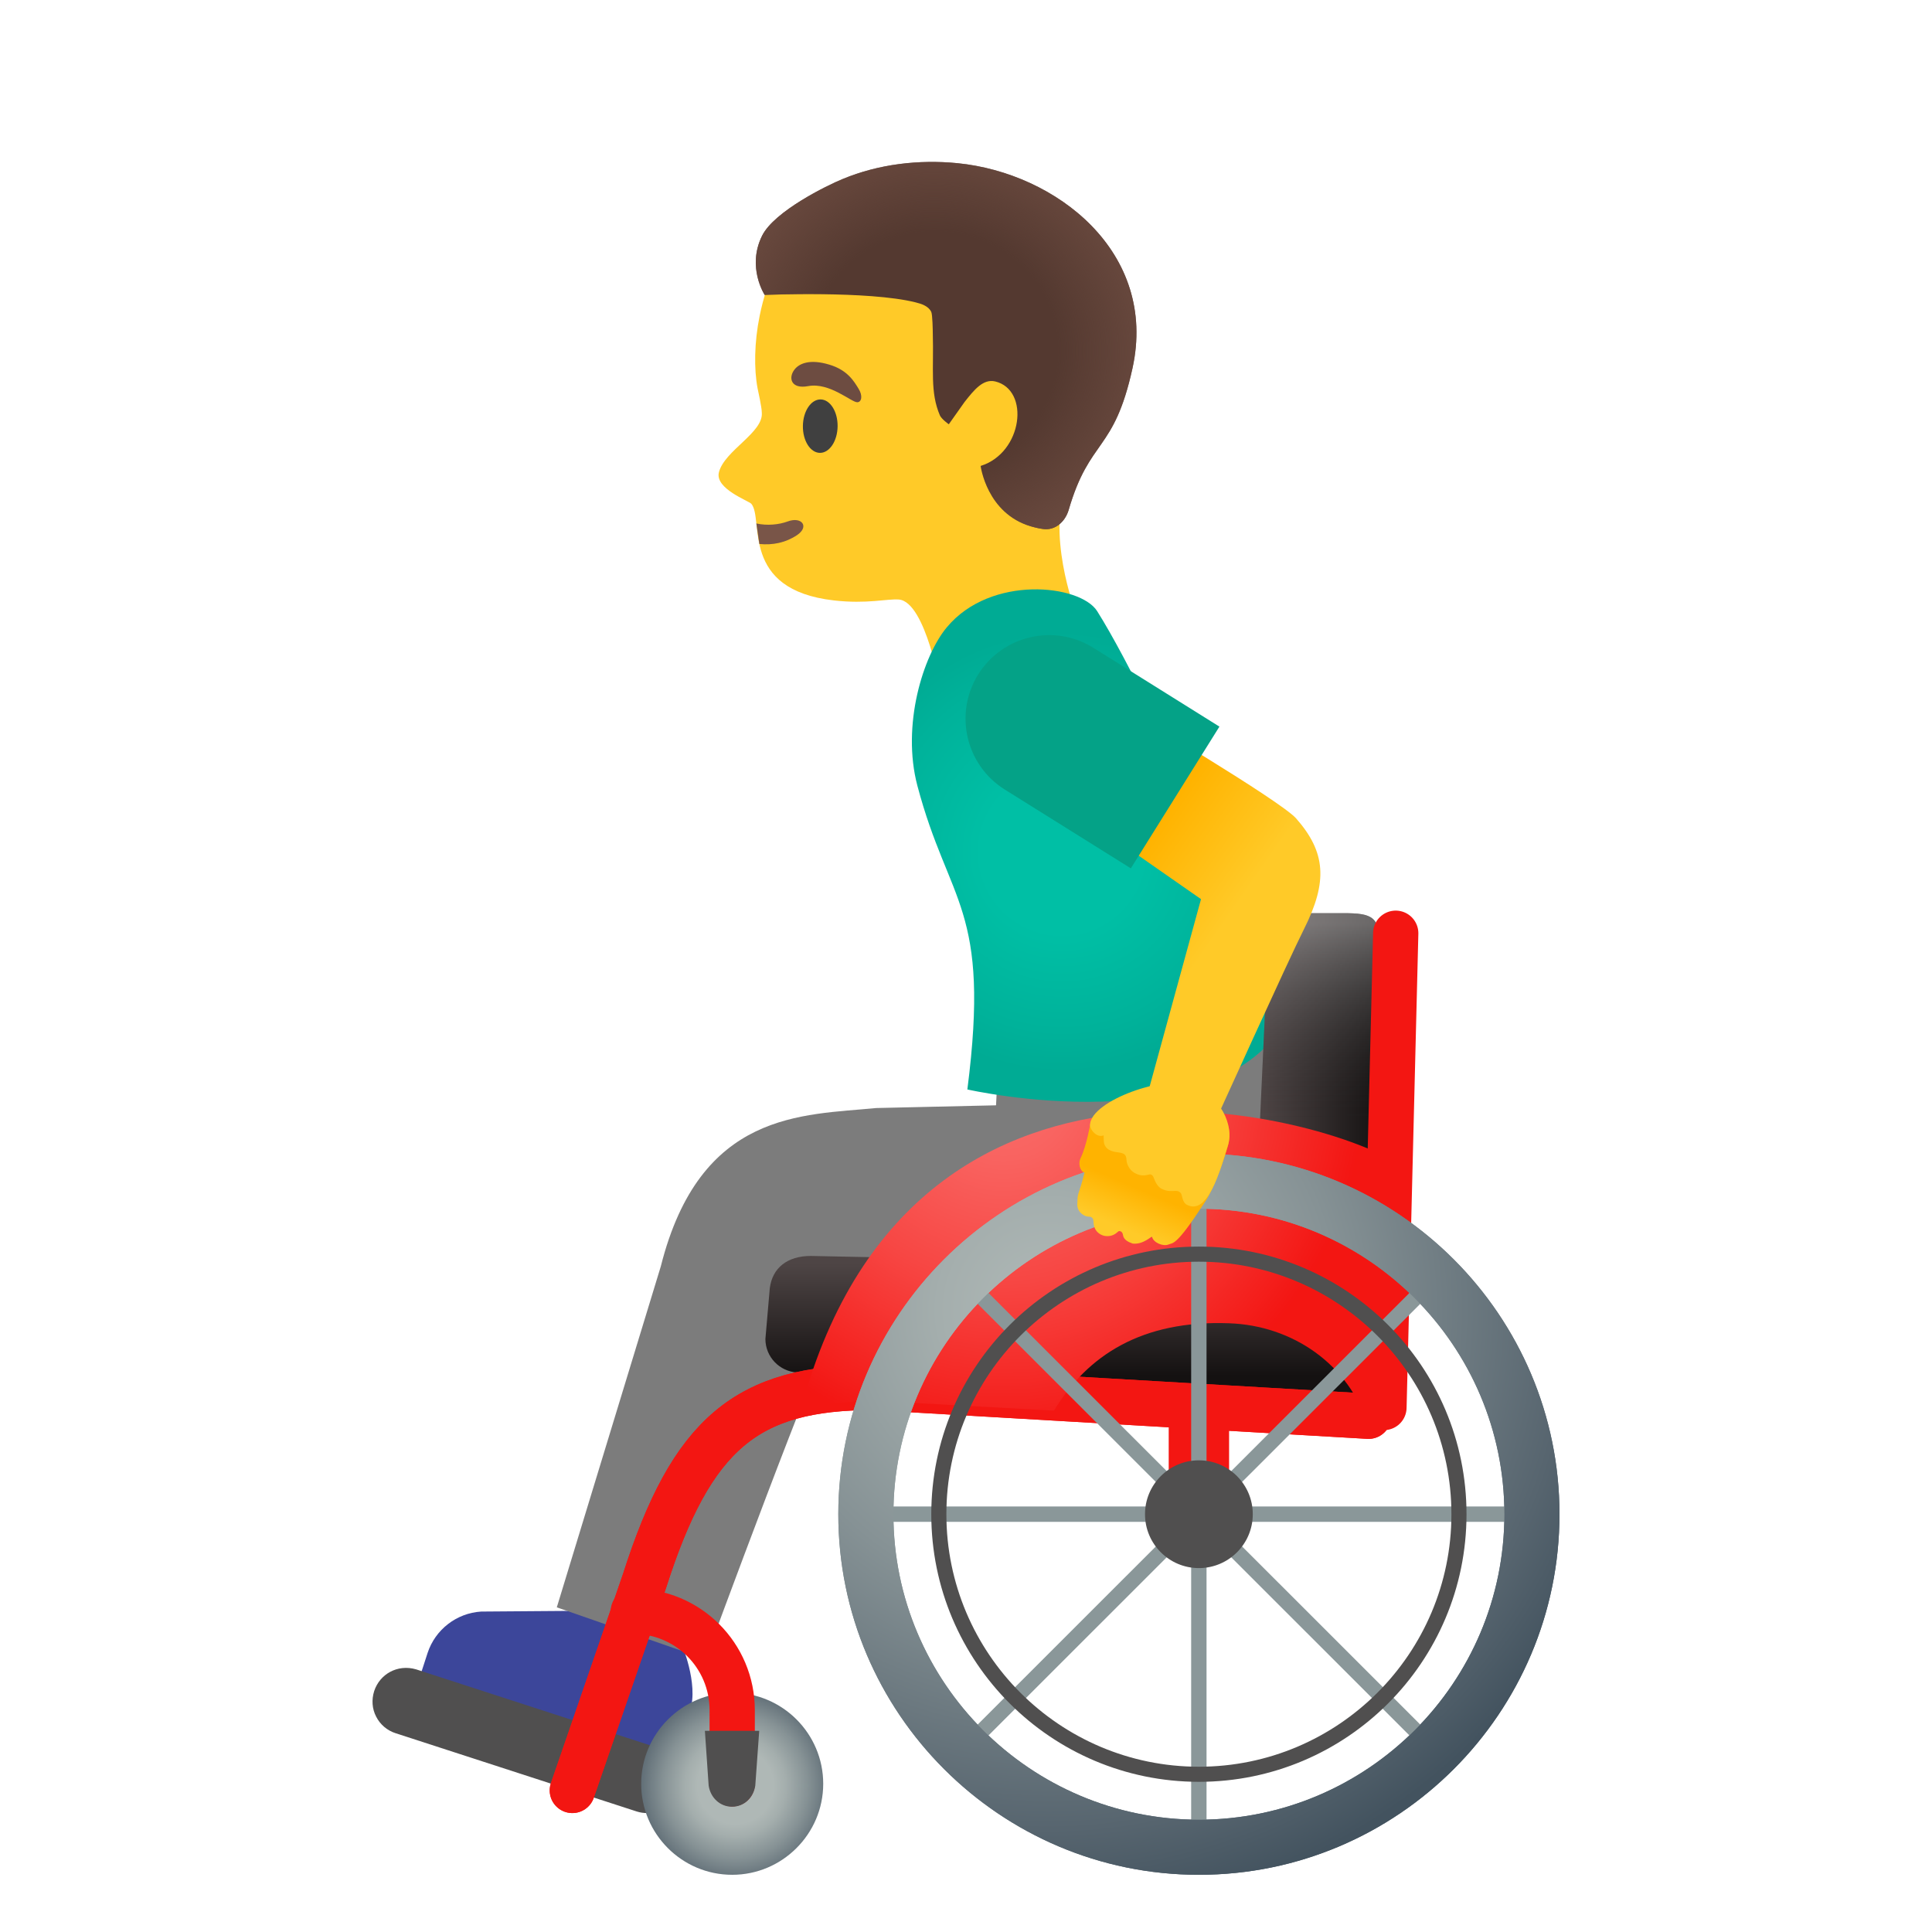 <svg viewBox="0 0 128 128" xmlns="http://www.w3.org/2000/svg">
  <g id="face_2_">
    <g id="head_2_">
      <path d="M72.59,18.83c-2.37-4.24-8-7.71-12.82-7.14c-5.4,0.64-8.46,4.37-9.44,9.23 c-0.36,1.76-0.38,3.53-0.14,4.8c0.03,0.15,0.28,1.26,0.28,1.6c0.14,1.33-2.47,2.52-2.84,3.97c-0.28,1.09,1.98,1.89,2.15,2.09 c0.85,1.02-0.78,5.69,5.47,6.4c2.18,0.25,3.54-0.12,4.3-0.06c1.8,0.15,2.8,6.11,2.8,6.11l8.75-5.76c0,0-2.09-5.86,0.07-8.95 C73.76,27.44,74.11,21.56,72.59,18.83z" fill="#FFCA28"/>
    </g>
    <path id="mouth_2_" d="M50.31,36.04c0.87,0.09,1.74-0.08,2.5-0.59c0.83-0.56,0.31-1.25-0.63-0.9 c-0.57,0.21-1.36,0.29-2.07,0.13L50.31,36.04z" fill="#795548"/>
    <ellipse id="eye_2_" cx="54.33" cy="28.24" fill="#404040" rx="1.77" ry="1.15" transform="matrix(0.014 -1 1 0.014 25.343 82.168)"/>
    <path id="eyebrow_2_" d="M53.55,25.58c-1.15,0.22-1.34-0.55-0.91-1.1c0.32-0.41,1.03-0.71,2.31-0.32 c1.21,0.36,1.64,1.12,1.93,1.59c0.29,0.46,0.21,0.89-0.08,0.9C56.41,26.66,54.97,25.32,53.55,25.58z" fill="#6D4C41"/>
    <g id="hairGroup">
      <path id="hair" d="M62.86,28.11l1.04-1.47c0.65-0.83,1.24-1.55,2.03-1.37c2.33,0.56,1.83,4.73-0.96,5.6 c0,0,0.4,3.14,3.33,4c0.31,0.09,0.58,0.15,0.83,0.18c0.79,0.1,1.44-0.49,1.67-1.26c1.4-4.79,3-3.79,4.23-9.39 c1.69-7.68-5.03-12.94-11.6-13.59c-2.56-0.25-5.22,0.06-7.6,1.05c-1.01,0.41-4.53,2.13-5.34,3.76c-1.03,2.08,0.17,3.92,0.17,3.92 s6.87-0.29,9.99,0.49c0.41,0.1,0.87,0.25,1.05,0.64c0.08,0.17,0.1,1.23,0.1,1.42c0.07,2.4-0.19,3.89,0.47,5.43 C62.38,27.77,62.86,28.11,62.86,28.11z" fill="#543930"/>
      <radialGradient id="hairHighlights_1_" cx="121.601" cy="262.568" gradientTransform="matrix(1.038 0.016 9.600000e-03 -1 -66.785 283.807)" gradientUnits="userSpaceOnUse" r="14.875">
        <stop offset="0.526" stop-color="#6D4C41" stop-opacity="0"/>
        <stop offset="1" stop-color="#6D4C41"/>
      </radialGradient>
      <path id="hairHighlights" d="M62.86,28.11l1.04-1.47c0.65-0.83,1.24-1.55,2.03-1.37 c2.33,0.56,1.83,4.73-0.96,5.6c0,0,0.4,3.14,3.33,4c0.31,0.09,0.58,0.15,0.83,0.18c0.79,0.1,1.44-0.49,1.67-1.26 c1.4-4.79,3-3.79,4.23-9.39c1.69-7.68-5.03-12.94-11.6-13.59c-2.56-0.25-5.22,0.06-7.6,1.05c-1.01,0.41-4.53,2.13-5.34,3.76 c-1.03,2.08,0.17,3.92,0.17,3.92s6.87-0.29,9.99,0.49c0.41,0.1,0.87,0.25,1.05,0.64c0.08,0.17,0.1,1.23,0.1,1.42 c0.07,2.4-0.19,3.89,0.47,5.43C62.38,27.77,62.86,28.11,62.86,28.11z" fill="url(#hairHighlights_1_)"/>
    </g>
  </g>
  <g id="shoe_2_">
    <path d="M43.43,116.74c0.6,0.19,1.25-0.14,1.44-0.74l0.85-2.67c0.58-1.81-0.59-4.47-0.59-4.47l-6.64-2.14 l-6.61,0.05c-1.63,0.1-3.04,1.19-3.55,2.74l-0.39,1.2c-0.17,0.53,0.12,1.09,0.65,1.26L43.43,116.74z" fill="#3C469A"/>
  </g>
  <g id="pants_2_">
    <path d="M83.14,67.06l-17.02,3.62l-0.13,2.55l-7.94,0.18c-4.88,0.48-11.67,0.17-14.27,10.49l-6.89,22.59 l9.85,3.43c0,0,7.9-21.46,8.4-21.43c0.5,0.02,15.14,0.81,24.77-0.5C89.51,86.7,83.14,67.06,83.14,67.06z" fill="#7C7C7C"/>
  </g>
  <g id="shirt_2_">
    <radialGradient id="SVGID_1_" cx="69.463" cy="70.747" gradientTransform="matrix(0.95 -0.312 -0.312 -0.95 26.441 145.327)" gradientUnits="userSpaceOnUse" r="14.602">
      <stop offset="0.364" stop-color="#00BFA5"/>
      <stop offset="0.812" stop-color="#00B29A"/>
      <stop offset="1" stop-color="#00AB94"/>
    </radialGradient>
    <path d="M64.09,72.18c1.55-12.08-1.22-12.23-3.31-20.12c-1.06-4,0.37-8.61,1.95-10.5 c2.91-3.5,8.84-2.84,9.96-1.07c4.1,6.51,12.73,26.79,12.73,26.79C80.71,75.96,64.09,72.18,64.09,72.18z" fill="url(#SVGID_1_)"/>
  </g>
  <g id="Wheelchair_1_">
    <linearGradient id="SVGID_2_" gradientTransform="matrix(1 0 0 1 0 0.11)" gradientUnits="userSpaceOnUse" x1="70.578" x2="70.578" y1="91.052" y2="83.607">
      <stop offset="0" stop-color="#141111"/>
      <stop offset="1" stop-color="#4E4545"/>
    </linearGradient>
    <path d="M52.83,90.93c-1.19-0.06-2.12-1.04-2.12-2.22L51,85.35c0.17-1.35,1.16-2.14,2.72-2.14 l28.57,0.58l8.16,8.96L52.83,90.93z" fill="url(#SVGID_2_)"/>
    <linearGradient id="SVGID_3_" gradientTransform="matrix(1 0 0 1 0 0.11)" gradientUnits="userSpaceOnUse" x1="91.397" x2="83.674" y1="76.129" y2="76.129">
      <stop offset="0" stop-color="#141111"/>
      <stop offset="1" stop-color="#4E4545"/>
    </linearGradient>
    <path d="M83.07,83.05l0.88-19.03c0-2.34,0.43-3.52,2.79-3.52h2.23c2,0,2.46,0.22,2.46,2.35 L91.2,91.97L83.07,83.05z" fill="url(#SVGID_3_)"/>
    <linearGradient id="SVGID_4_" gradientTransform="matrix(1 0 0 1 0 0.11)" gradientUnits="userSpaceOnUse" x1="87.248" x2="87.248" y1="91.747" y2="61.063">
      <stop offset="0.573" stop-color="#212121" stop-opacity="0"/>
      <stop offset="1" stop-color="#BFBEBE"/>
    </linearGradient>
    <path d="M83.07,83.05l0.88-19.03c0-2.34,0.43-3.52,2.79-3.52 h2.23c2,0,2.46,0.22,2.46,2.35L91.2,91.97L83.07,83.05z" enable-background="new " fill="url(#SVGID_4_)" opacity="0.5"/>
    <line fill="none" stroke="#F31612" stroke-linejoin="round" stroke-miterlimit="10" stroke-width="4" x1="79.43" x2="79.43" y1="100.32" y2="93.18"/>
    <path d="M44.85,116.89c-0.27-0.53-0.73-0.92-1.29-1.1l-15.99-5.19c-1.23-0.36-2.41,0.31-2.78,1.44 c-0.18,0.57-0.14,1.17,0.13,1.69c0.27,0.53,0.73,0.92,1.29,1.1l15.99,5.19c0.23,0.07,0.45,0.1,0.67,0.1c0.98,0,1.82-0.62,2.11-1.54 C45.17,118.02,45.12,117.42,44.85,116.89z" fill="#504F4F"/>
    <radialGradient id="SVGID_5_" cx="44.726" cy="118.214" gradientTransform="matrix(1 0 0 1 4 0.11)" gradientUnits="userSpaceOnUse" r="7.37">
      <stop offset="0.341" stop-color="#AFB8B6"/>
      <stop offset="0.453" stop-color="#A4AEAD"/>
      <stop offset="0.649" stop-color="#869295"/>
      <stop offset="0.904" stop-color="#57656F"/>
      <stop offset="1" stop-color="#43535F"/>
    </radialGradient>
    <path d="M48.51,124.21c-3.33,0-6.03-2.71-6.03-6.03s2.71-6.03,6.03-6.03c3.33,0,6.03,2.71,6.03,6.03 S51.83,124.21,48.51,124.21z" fill="url(#SVGID_5_)"/>
    <line fill="none" stroke="#F31612" stroke-linecap="round" stroke-linejoin="round" stroke-miterlimit="10" stroke-width="3" x1="92.47" x2="91.69" y1="61.83" y2="93.25"/>
    <path d=" M90.67,93.83l-32.82-1.91c-8.36,0-12.02,3.02-15.15,12.83l-4.78,13.87" fill="none" stroke="#F31612" stroke-linecap="round" stroke-linejoin="round" stroke-miterlimit="10" stroke-width="3"/>
    <path d=" M90.67,93.83l-32.82-1.91c-8.36,0-12.02,3.02-15.15,12.83l-4.78,13.87" fill="none" stroke="#F31612" stroke-linecap="round" stroke-linejoin="round" stroke-miterlimit="10" stroke-width="3"/>
    <path d=" M41.96,106.75c3.62,0,6.55,2.93,6.55,6.55v4.88" fill="none" stroke="#F31612" stroke-linecap="round" stroke-linejoin="round" stroke-miterlimit="10" stroke-width="3"/>
    <radialGradient id="SVGID_6_" cx="62.468" cy="71.978" gradientTransform="matrix(1 0 0 1 4 0.11)" gradientUnits="userSpaceOnUse" r="23.868">
      <stop offset="0" stop-color="#FA6E6B"/>
      <stop offset="0.197" stop-color="#F96360"/>
      <stop offset="0.542" stop-color="#F74643"/>
      <stop offset="0.993" stop-color="#F31613"/>
      <stop offset="1" stop-color="#F31612"/>
    </radialGradient>
    <path d="M90.67,94.56c0,0,2.16,0.12,2.16-1.97s0.34-15.09,0.34-15.09 C90,74.59,60.72,65.13,53.1,93.22l4.22-0.45l12.51,0.69c2.2-3.66,5.83-6.01,11.6-5.79C85.58,87.81,89.41,90.35,90.67,94.56z" fill="url(#SVGID_6_)"/>
    <radialGradient id="SVGID_7_" cx="75.428" cy="100.214" gradientTransform="matrix(1 0 0 1 4 0.11)" gradientUnits="userSpaceOnUse" r="1.107">
      <stop offset="0" stop-color="#6E7D85"/>
      <stop offset="0.619" stop-color="#50606B"/>
      <stop offset="1" stop-color="#43535F"/>
    </radialGradient>
    <circle cx="79.43" cy="100.32" fill="url(#SVGID_7_)" r="1.11"/>
    <path d="M79.43,99.71c0.33,0,0.61,0.27,0.61,0.61s-0.27,0.61-0.61,0.61s-0.61-0.27-0.61-0.61 S79.1,99.71,79.43,99.71 M79.43,98.71c-0.89,0-1.61,0.72-1.61,1.61s0.72,1.61,1.61,1.61s1.61-0.72,1.61-1.61 S80.32,98.71,79.43,98.71z" fill="#8A9799"/>
    <line fill="none" stroke="#8A9799" stroke-miterlimit="10" x1="79.43" x2="79.43" y1="79.61" y2="121.03"/>
    <line fill="none" stroke="#8A9799" stroke-miterlimit="10" x1="94.08" x2="64.79" y1="85.68" y2="114.96"/>
    <line fill="none" stroke="#8A9799" stroke-miterlimit="10" x1="94.08" x2="64.79" y1="114.96" y2="85.68"/>
    <line fill="none" stroke="#8A9799" stroke-miterlimit="10" x1="58.72" x2="100.14" y1="100.32" y2="100.32"/>
    <radialGradient id="SVGID_8_" cx="65.471" cy="86.665" gradientTransform="matrix(1 0 0 1 4 0.11)" gradientUnits="userSpaceOnUse" r="40.144">
      <stop offset="0.017" stop-color="#AFB8B6"/>
      <stop offset="0.183" stop-color="#A4AEAD"/>
      <stop offset="0.475" stop-color="#869295"/>
      <stop offset="0.857" stop-color="#57656F"/>
      <stop offset="1" stop-color="#43535F"/>
    </radialGradient>
    <path d="M79.43,124.21c-13.17,0-23.89-10.72-23.89-23.89s10.72-23.89,23.89-23.89 s23.89,10.72,23.89,23.89S92.61,124.21,79.43,124.21z M79.43,80.08c-11.16,0-20.24,9.08-20.24,20.24s9.08,20.24,20.24,20.24 s20.24-9.08,20.24-20.24S90.59,80.08,79.43,80.08z" fill="url(#SVGID_8_)"/>
    <radialGradient id="SVGID_9_" cx="75.428" cy="100.214" gradientTransform="matrix(1 0 0 1 4 0.11)" gradientUnits="userSpaceOnUse" r="1.107">
      <stop offset="0" stop-color="#6E7D85"/>
      <stop offset="0.619" stop-color="#50606B"/>
      <stop offset="1" stop-color="#43535F"/>
    </radialGradient>
    <circle cx="79.43" cy="100.32" fill="url(#SVGID_9_)" r="1.11"/>
    <path d="M79.43,99.71c0.33,0,0.61,0.27,0.61,0.61s-0.27,0.61-0.61,0.61s-0.61-0.27-0.61-0.61 S79.1,99.71,79.43,99.71 M79.43,98.71c-0.89,0-1.61,0.72-1.61,1.61s0.72,1.61,1.61,1.61s1.61-0.72,1.61-1.61 S80.32,98.71,79.43,98.71z" fill="#8A9799"/>
    <line fill="none" stroke="#8A9799" stroke-miterlimit="10" x1="79.43" x2="79.43" y1="79.61" y2="121.03"/>
    <line fill="none" stroke="#8A9799" stroke-miterlimit="10" x1="94.08" x2="64.79" y1="85.68" y2="114.96"/>
    <line fill="none" stroke="#8A9799" stroke-miterlimit="10" x1="94.08" x2="64.79" y1="114.96" y2="85.68"/>
    <line fill="none" stroke="#8A9799" stroke-miterlimit="10" x1="58.72" x2="100.14" y1="100.32" y2="100.32"/>
    <radialGradient id="SVGID_10_" cx="65.471" cy="86.665" gradientTransform="matrix(1 0 0 1 4 0.11)" gradientUnits="userSpaceOnUse" r="40.144">
      <stop offset="0.017" stop-color="#AFB8B6"/>
      <stop offset="0.183" stop-color="#A4AEAD"/>
      <stop offset="0.475" stop-color="#869295"/>
      <stop offset="0.857" stop-color="#57656F"/>
      <stop offset="1" stop-color="#43535F"/>
    </radialGradient>
    <path d="M79.43,124.21c-13.17,0-23.89-10.72-23.89-23.89s10.72-23.89,23.89-23.89 s23.89,10.72,23.89,23.89S92.61,124.21,79.43,124.21z M79.43,80.08c-11.16,0-20.24,9.08-20.24,20.24s9.08,20.24,20.24,20.24 s20.24-9.08,20.24-20.24S90.59,80.08,79.43,80.08z" fill="url(#SVGID_10_)"/>
    <path d="M79.43,83.59c9.22,0,16.73,7.5,16.73,16.73s-7.5,16.73-16.73,16.73s-16.73-7.5-16.73-16.73 S70.21,83.59,79.43,83.59 M79.43,82.59c-9.79,0-17.73,7.94-17.73,17.73s7.94,17.73,17.73,17.73s17.73-7.94,17.73-17.73 S89.22,82.59,79.43,82.59z" fill="#504F4F"/>
    <circle cx="79.43" cy="100.32" fill="#504F4F" r="3.57"/>
    <path d="M46.7,114.67l0.25,3.63c0.12,0.8,0.75,1.4,1.55,1.4l0,0c0.8,0,1.42-0.6,1.54-1.4l0.26-3.63H46.7z" fill="#504F4F"/>
  </g>
  <g id="arm">
    <linearGradient id="SVGID_11_" gradientTransform="matrix(1 0 0 -1 0 128)" gradientUnits="userSpaceOnUse" x1="85.935" x2="73.935" y1="60.921" y2="69.293">
      <stop offset="0.5" stop-color="#FFCA28"/>
      <stop offset="1" stop-color="#FFB300"/>
    </linearGradient>
    <path d="M74.85,47.14l-5.16,5.54l9.88,6.89l-3.68,13.42l4.41,1.78c0,0,5.14-11.34,6.1-13.23 c1.58-3.14,1.44-5.08-0.53-7.32C84.82,53.04,74.85,47.14,74.85,47.14z" fill="url(#SVGID_11_)"/>
  </g>
  <g id="handGroup_1_">
    <g id="hand_7_">
      <linearGradient id="SVGID_12_" gradientTransform="matrix(1 0 0 -1 0 128)" gradientUnits="userSpaceOnUse" x1="74.226" x2="75.343" y1="46.68" y2="49.285">
        <stop offset="0" stop-color="#FFCA28"/>
        <stop offset="1" stop-color="#FFB300"/>
      </linearGradient>
      <path d="M80.63,73.49c-0.23-0.18-0.43-0.35-0.62-0.51c-0.39-0.33-0.76-0.64-1.35-1.01 c-0.72-0.44-4.15,0.93-4.93,1.22c-0.26,0.1-0.5,0.19-0.72,0.29c-0.3,0.13-0.53,0.36-0.63,0.63c-0.04,0.05-0.08,0.11-0.12,0.2 c-0.01,0.04-0.02,0.07-0.02,0.11c0,0.01-0.25,1.5-0.65,2.31c-0.16,0.31-0.07,0.84,0.26,0.96c0,0-0.19,0.77-0.33,1.16 c-0.17,0.46-0.12,0.61-0.14,0.82c-0.04,0.36,0.1,0.63,0.36,0.8c0.32,0.21,0.44,0.08,0.59,0.19s0.1,0.29,0.14,0.5 c0.11,0.56,0.58,0.71,0.77,0.73c0.62,0.06,0.8-0.33,0.91-0.33c0.2,0.01,0.24,0.18,0.26,0.31c0.06,0.28,0.36,0.43,0.64,0.52 c0.73,0.08,1.26-0.54,1.28-0.44c0.08,0.37,0.72,0.65,1.09,0.5c0.31-0.13,0.5,0.12,2.35-2.72c0.37-0.5,0.97-1.84,1.37-3.12 l0.19-0.61C81.63,75.04,81.36,74.06,80.63,73.49z" fill="url(#SVGID_12_)"/>
    </g>
    <g id="hand_3_">
      <linearGradient id="SVGID_13_" gradientTransform="matrix(1 0 0 -1 0 128)" gradientUnits="userSpaceOnUse" x1="75.552" x2="73.319" y1="50.205" y2="46.298">
        <stop offset="0.5" stop-color="#FFCA28"/>
        <stop offset="1" stop-color="#FFB300"/>
      </linearGradient>
      <path d="M78.94,71.88c-1.76-0.67-6.6,1.02-6.72,2.61c-0.03,0.36,0.46,0.92,0.9,0.73 c0,0,0,0.43,0.03,0.53c0.14,0.54,0.76,0.57,0.95,0.6c0.35,0.05,0.52,0.13,0.53,0.48c0.01,0.33,0.23,0.7,0.52,0.87 c0.32,0.18,0.57,0.22,0.96,0.12c0.18-0.05,0.28,0.06,0.34,0.24c0.08,0.25,0.28,0.59,0.49,0.69c0.39,0.2,0.64,0.16,0.92,0.15 c0.18,0,0.26,0.02,0.38,0.16c0.09,0.12,0.08,0.59,0.39,0.76c1.39,0.73,2.2-2.24,2.73-3.97C81.75,74.59,80.93,72.64,78.94,71.88z" fill="url(#SVGID_13_)"/>
    </g>
  </g>
  <g id="shirt_x5F_arm_2_">
    <path d="M74.92,57.53l5.87-9.39l-8.35-5.22c-2.59-1.62-6.01-0.83-7.63,1.76l0,0 c-1.62,2.59-0.83,6.01,1.76,7.63L74.92,57.53z" fill="#04A287"/>
  </g>
</svg>